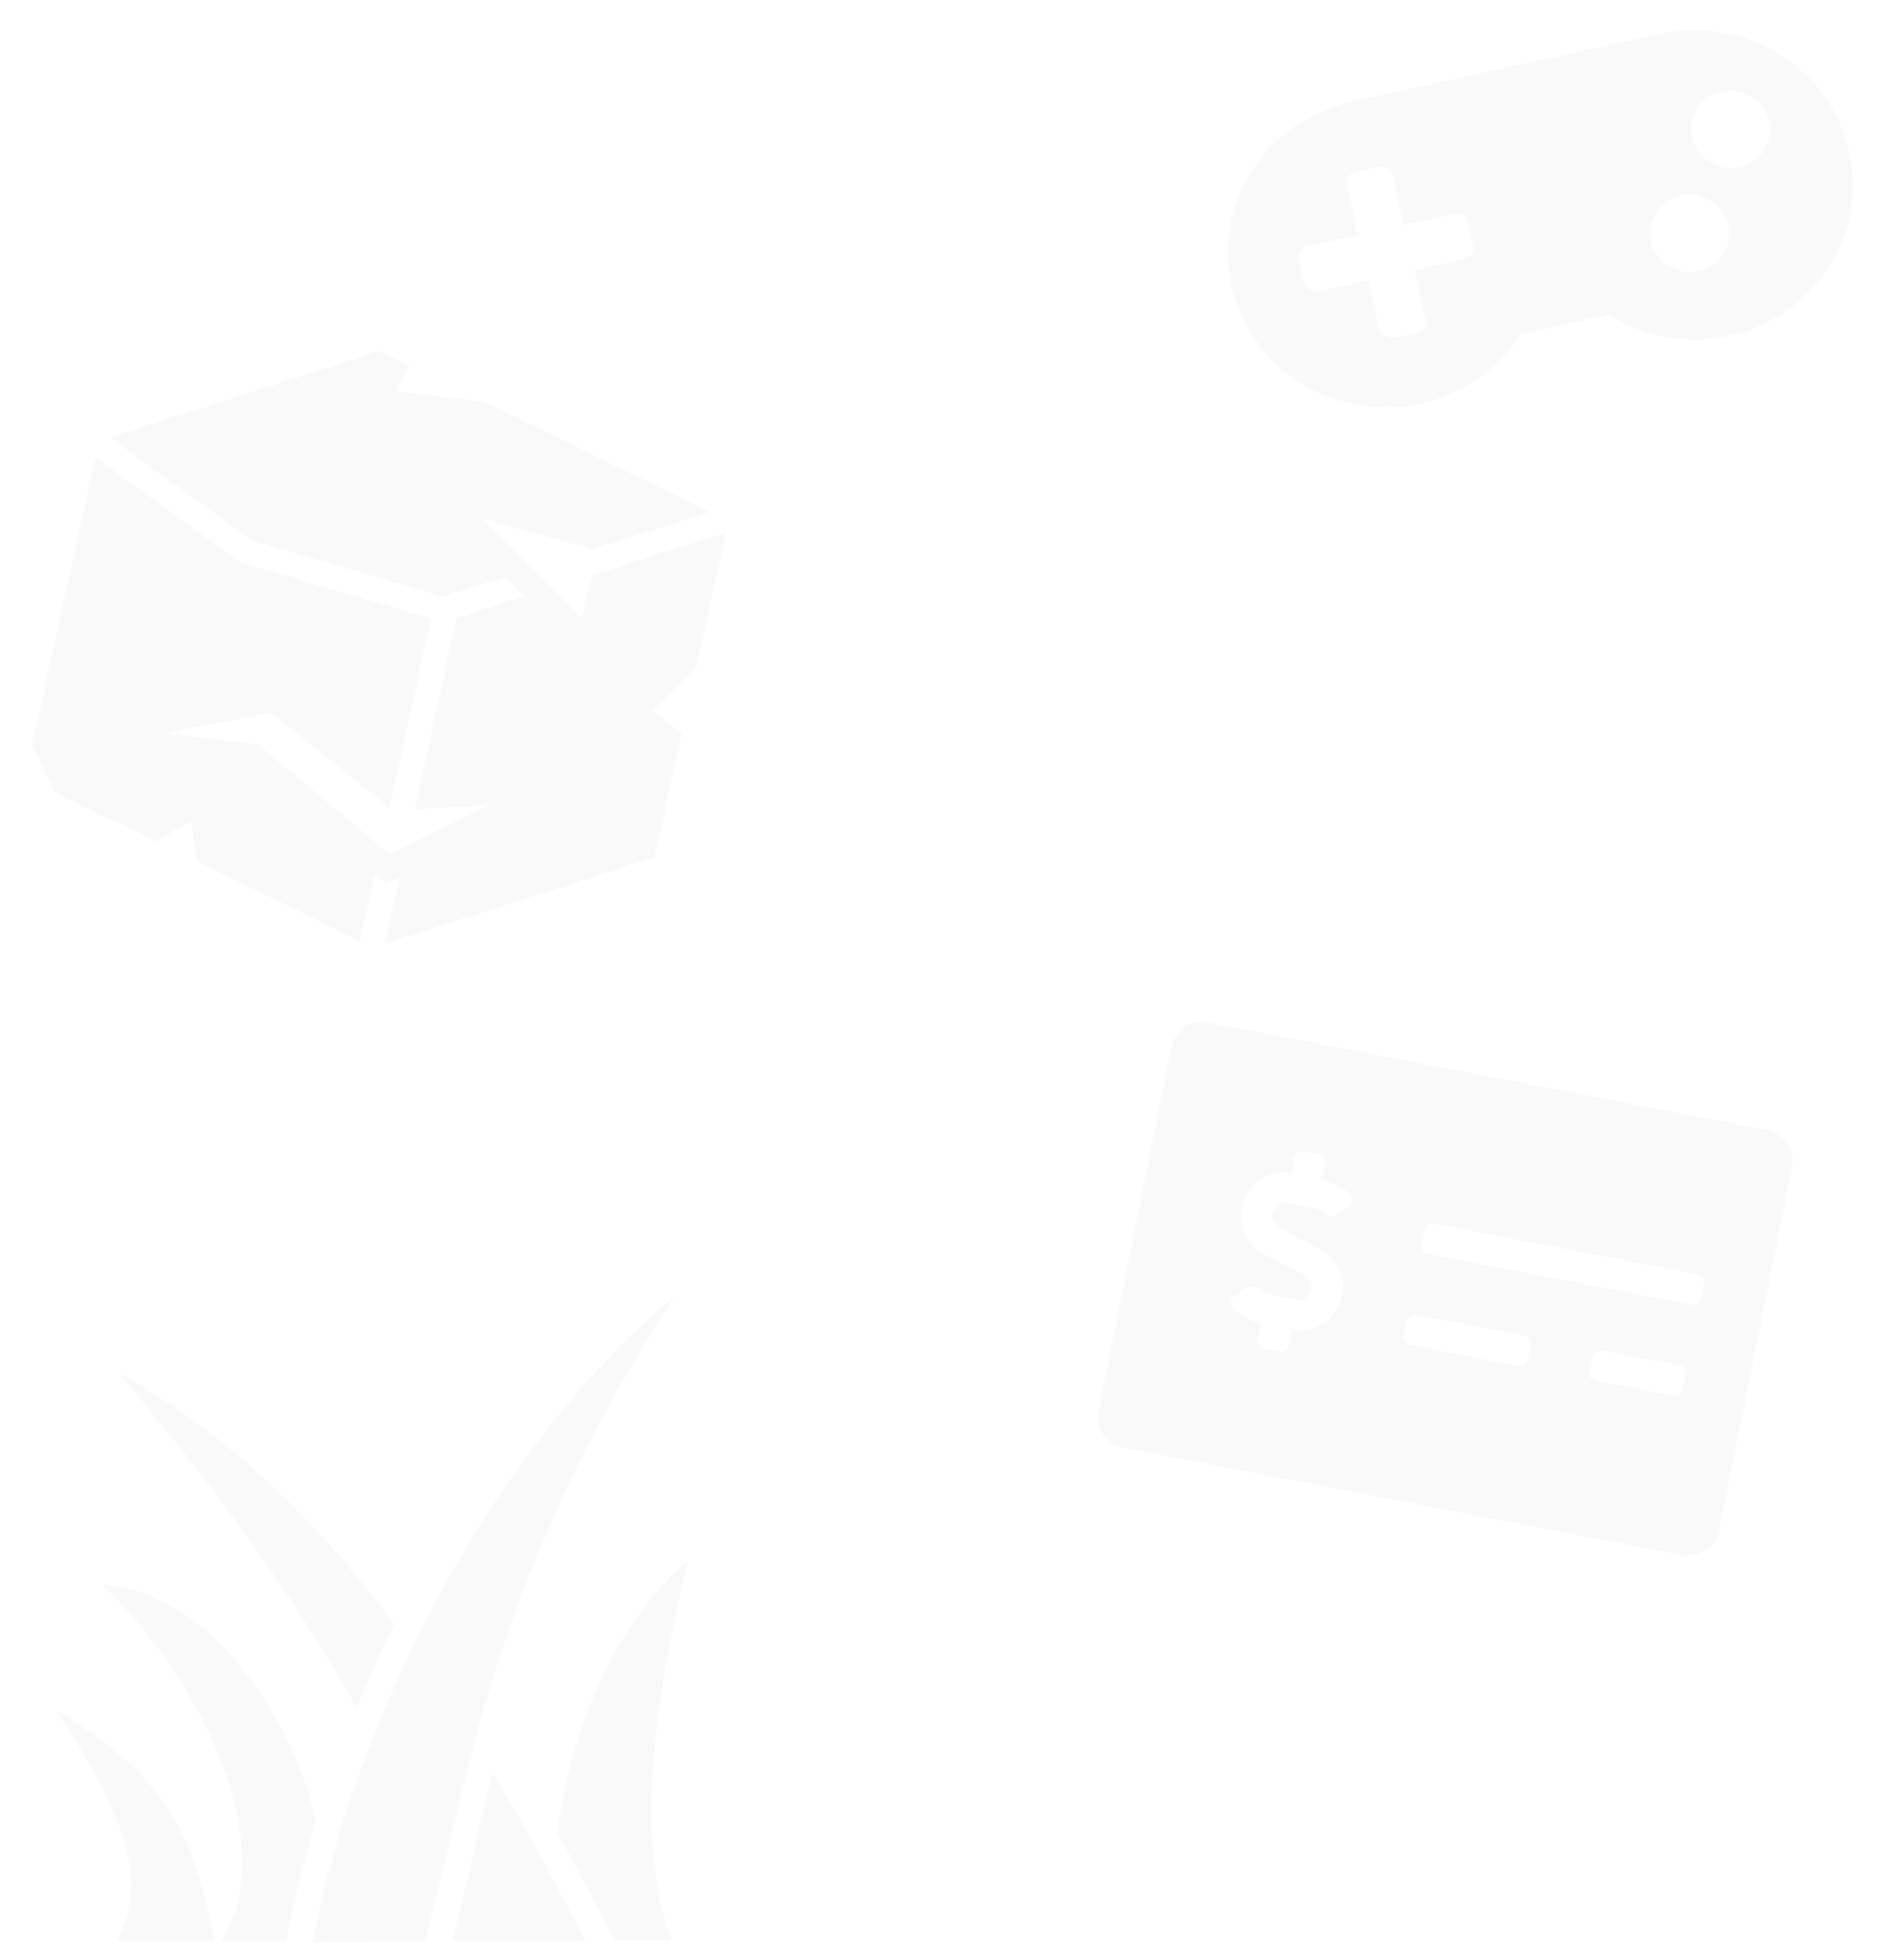 <svg width="86" height="89" viewBox="0 0 86 89" fill="none" xmlns="http://www.w3.org/2000/svg">
<path d="M17.228 15.944L5.012 19.87L11.448 24.536L20.143 27.078L22.957 26.187L23.843 27.079L20.748 28.06L18.84 36.739L22.22 36.558L17.701 38.777L11.855 33.912L11.746 33.795L7.412 33.284L12.349 32.373L17.688 36.674L19.579 28.075L11.027 25.576L10.931 25.548L10.851 25.489L4.336 20.765L1.467 33.815L2.48 35.963L7.1 38.213L8.677 37.246L8.962 39.119L16.358 42.723L17.027 39.68L17.251 39.866L17.54 40.106L17.877 39.939L18.167 39.796L17.499 42.837L29.735 38.923L30.971 33.302L29.657 32.3L31.62 30.349L32.975 24.186L26.924 26.102L26.422 28.076L21.928 23.552L26.925 24.93L32.255 23.241L21.832 18.18L21.922 18.233L18.008 17.763L18.595 16.609L17.228 15.944L17.228 15.944Z" fill="#7A899A" fill-opacity="0.05"/>
<path d="M80.286 51.31L54.91 46.431C54.132 46.282 53.376 46.778 53.223 47.539L49.897 64.08C49.744 64.842 50.251 65.58 51.029 65.73L76.405 70.609C77.183 70.758 77.939 70.262 78.092 69.501L81.418 52.959C81.571 52.198 81.064 51.459 80.286 51.31ZM58.691 60.397L58.551 61.091C58.513 61.281 58.324 61.405 58.13 61.368L57.425 61.232C57.23 61.195 57.103 61.01 57.142 60.82L57.283 60.118C56.79 59.998 56.341 59.735 55.999 59.364C55.853 59.204 55.894 58.951 56.079 58.836L56.694 58.453C56.839 58.362 57.021 58.392 57.146 58.507C57.296 58.644 57.478 58.737 57.679 58.776L58.917 59.014C59.204 59.069 59.489 58.859 59.551 58.545C59.603 58.289 59.489 58.033 59.275 57.923L57.41 56.96C56.639 56.562 56.221 55.684 56.394 54.824C56.607 53.767 57.619 53.071 58.665 53.243L58.804 52.549C58.843 52.359 59.031 52.235 59.226 52.272L59.931 52.408C60.126 52.445 60.252 52.63 60.214 52.82L60.073 53.522C60.565 53.642 61.015 53.905 61.357 54.276C61.503 54.436 61.461 54.689 61.276 54.804L60.662 55.188C60.517 55.278 60.334 55.248 60.209 55.133C60.06 54.996 59.877 54.903 59.677 54.864L58.438 54.626C58.152 54.571 57.867 54.781 57.804 55.095C57.753 55.351 57.866 55.607 58.08 55.717L59.946 56.68C60.716 57.078 61.134 57.956 60.961 58.816C60.749 59.873 59.737 60.57 58.691 60.397ZM69.402 61.745C69.363 61.936 69.175 62.06 68.98 62.022L64.046 61.074C63.851 61.036 63.724 60.852 63.763 60.661L63.901 59.972C63.94 59.782 64.128 59.658 64.323 59.695L69.257 60.644C69.452 60.681 69.579 60.866 69.54 61.056L69.402 61.745ZM76.451 63.1C76.412 63.291 76.224 63.415 76.029 63.377L72.504 62.7C72.31 62.662 72.183 62.478 72.221 62.287L72.36 61.598C72.398 61.408 72.587 61.284 72.781 61.321L76.306 61.999C76.501 62.036 76.627 62.221 76.589 62.411L76.451 63.1ZM77.282 58.965C77.244 59.156 77.055 59.279 76.86 59.242L64.877 56.938C64.683 56.901 64.556 56.716 64.594 56.526L64.733 55.837C64.771 55.646 64.96 55.522 65.155 55.56L77.138 57.863C77.332 57.901 77.459 58.085 77.421 58.276L77.282 58.965Z" fill="#7A899A" fill-opacity="0.05"/>
<path d="M30.655 58.853C20.916 67.033 15.634 80.354 14.206 88.191L19.301 88.169C21.351 80.256 22.6 71.152 30.655 58.853L30.655 58.853ZM5.383 62.345C8.859 66.382 12.173 70.862 14.818 75.163C15.303 75.953 15.764 76.735 16.201 77.507C16.713 76.267 17.281 75.005 17.907 73.739C14.467 69.157 10.38 65.059 5.383 62.345L5.383 62.345ZM31.237 70.863C27.846 73.878 26.066 78.27 25.313 83.191C26.23 84.854 27.09 86.493 27.905 88.076L30.503 88.064C28.816 83.46 29.695 77.591 31.237 70.863ZM4.676 71.966C9.512 76.673 12.701 84.102 10.034 88.126L13.003 88.113C13.293 86.491 13.736 84.649 14.344 82.671C13.103 77.237 8.928 72.109 4.676 71.967L4.676 71.966ZM2.532 77.65C6.054 82.858 6.64 85.696 5.28 88.13L9.735 88.111C8.849 83.468 7.626 80.615 2.532 77.65L2.532 77.65ZM22.404 80.507C21.713 83.179 21.161 85.703 20.537 88.145L26.589 88.12C25.315 85.654 23.932 83.073 22.404 80.507L22.404 80.507Z" fill="#7A899A" fill-opacity="0.05"/>
<path d="M75.421 1.538L61.401 4.616C60.245 4.869 59.172 5.398 58.276 6.156C57.38 6.913 56.689 7.875 56.265 8.957C55.842 10.038 55.698 11.205 55.847 12.354C55.997 13.503 56.434 14.598 57.121 15.542C57.807 16.485 58.722 17.248 59.783 17.762C60.844 18.277 62.019 18.527 63.203 18.49C64.387 18.453 65.543 18.13 66.568 17.55C67.593 16.971 68.456 16.152 69.08 15.168L73.089 14.288C74.083 14.917 75.221 15.296 76.401 15.392C77.581 15.487 78.767 15.296 79.854 14.835C80.94 14.373 81.893 13.657 82.627 12.749C83.362 11.84 83.855 10.768 84.064 9.629C84.272 8.489 84.189 7.316 83.823 6.215C83.456 5.114 82.816 4.119 81.96 3.318C81.105 2.518 80.06 1.936 78.92 1.625C77.779 1.315 76.577 1.285 75.421 1.538ZM66.947 11.137C66.978 11.273 66.953 11.416 66.877 11.534C66.8 11.652 66.679 11.736 66.54 11.766L64.262 12.266L64.773 14.494C64.804 14.63 64.779 14.773 64.703 14.891C64.626 15.009 64.505 15.092 64.365 15.123L63.314 15.354C63.175 15.384 63.029 15.36 62.908 15.285C62.787 15.21 62.702 15.092 62.67 14.955L62.159 12.728L59.881 13.228C59.742 13.258 59.596 13.234 59.475 13.159C59.354 13.084 59.269 12.966 59.237 12.829L59.002 11.801C58.97 11.665 58.996 11.522 59.072 11.404C59.148 11.286 59.27 11.203 59.409 11.172L61.687 10.672L61.176 8.445C61.144 8.308 61.17 8.165 61.246 8.047C61.323 7.929 61.444 7.846 61.583 7.815L62.635 7.584C62.774 7.554 62.92 7.579 63.041 7.653C63.162 7.728 63.247 7.847 63.278 7.983L63.79 10.21L66.067 9.71C66.207 9.68 66.353 9.705 66.474 9.779C66.594 9.854 66.68 9.973 66.711 10.109L66.947 11.137ZM77.156 12.315C76.81 12.391 76.448 12.365 76.117 12.24C75.785 12.115 75.499 11.897 75.295 11.613C75.09 11.329 74.977 10.992 74.968 10.645C74.959 10.298 75.056 9.956 75.246 9.662C75.436 9.369 75.711 9.137 76.035 8.997C76.36 8.856 76.72 8.812 77.07 8.872C77.42 8.931 77.744 9.091 78.001 9.33C78.259 9.57 78.437 9.878 78.515 10.217C78.62 10.672 78.535 11.148 78.28 11.541C78.025 11.935 77.621 12.213 77.156 12.315ZM79.016 7.588C78.669 7.664 78.307 7.638 77.976 7.513C77.645 7.388 77.359 7.169 77.154 6.886C76.95 6.602 76.836 6.265 76.827 5.917C76.819 5.57 76.915 5.228 77.105 4.935C77.295 4.642 77.57 4.41 77.895 4.269C78.219 4.128 78.58 4.085 78.93 4.144C79.279 4.204 79.604 4.363 79.861 4.603C80.118 4.842 80.297 5.151 80.375 5.49C80.479 5.944 80.394 6.421 80.14 6.814C79.885 7.207 79.481 7.486 79.016 7.588Z" fill="#7A899A" fill-opacity="0.05"/>
</svg>
